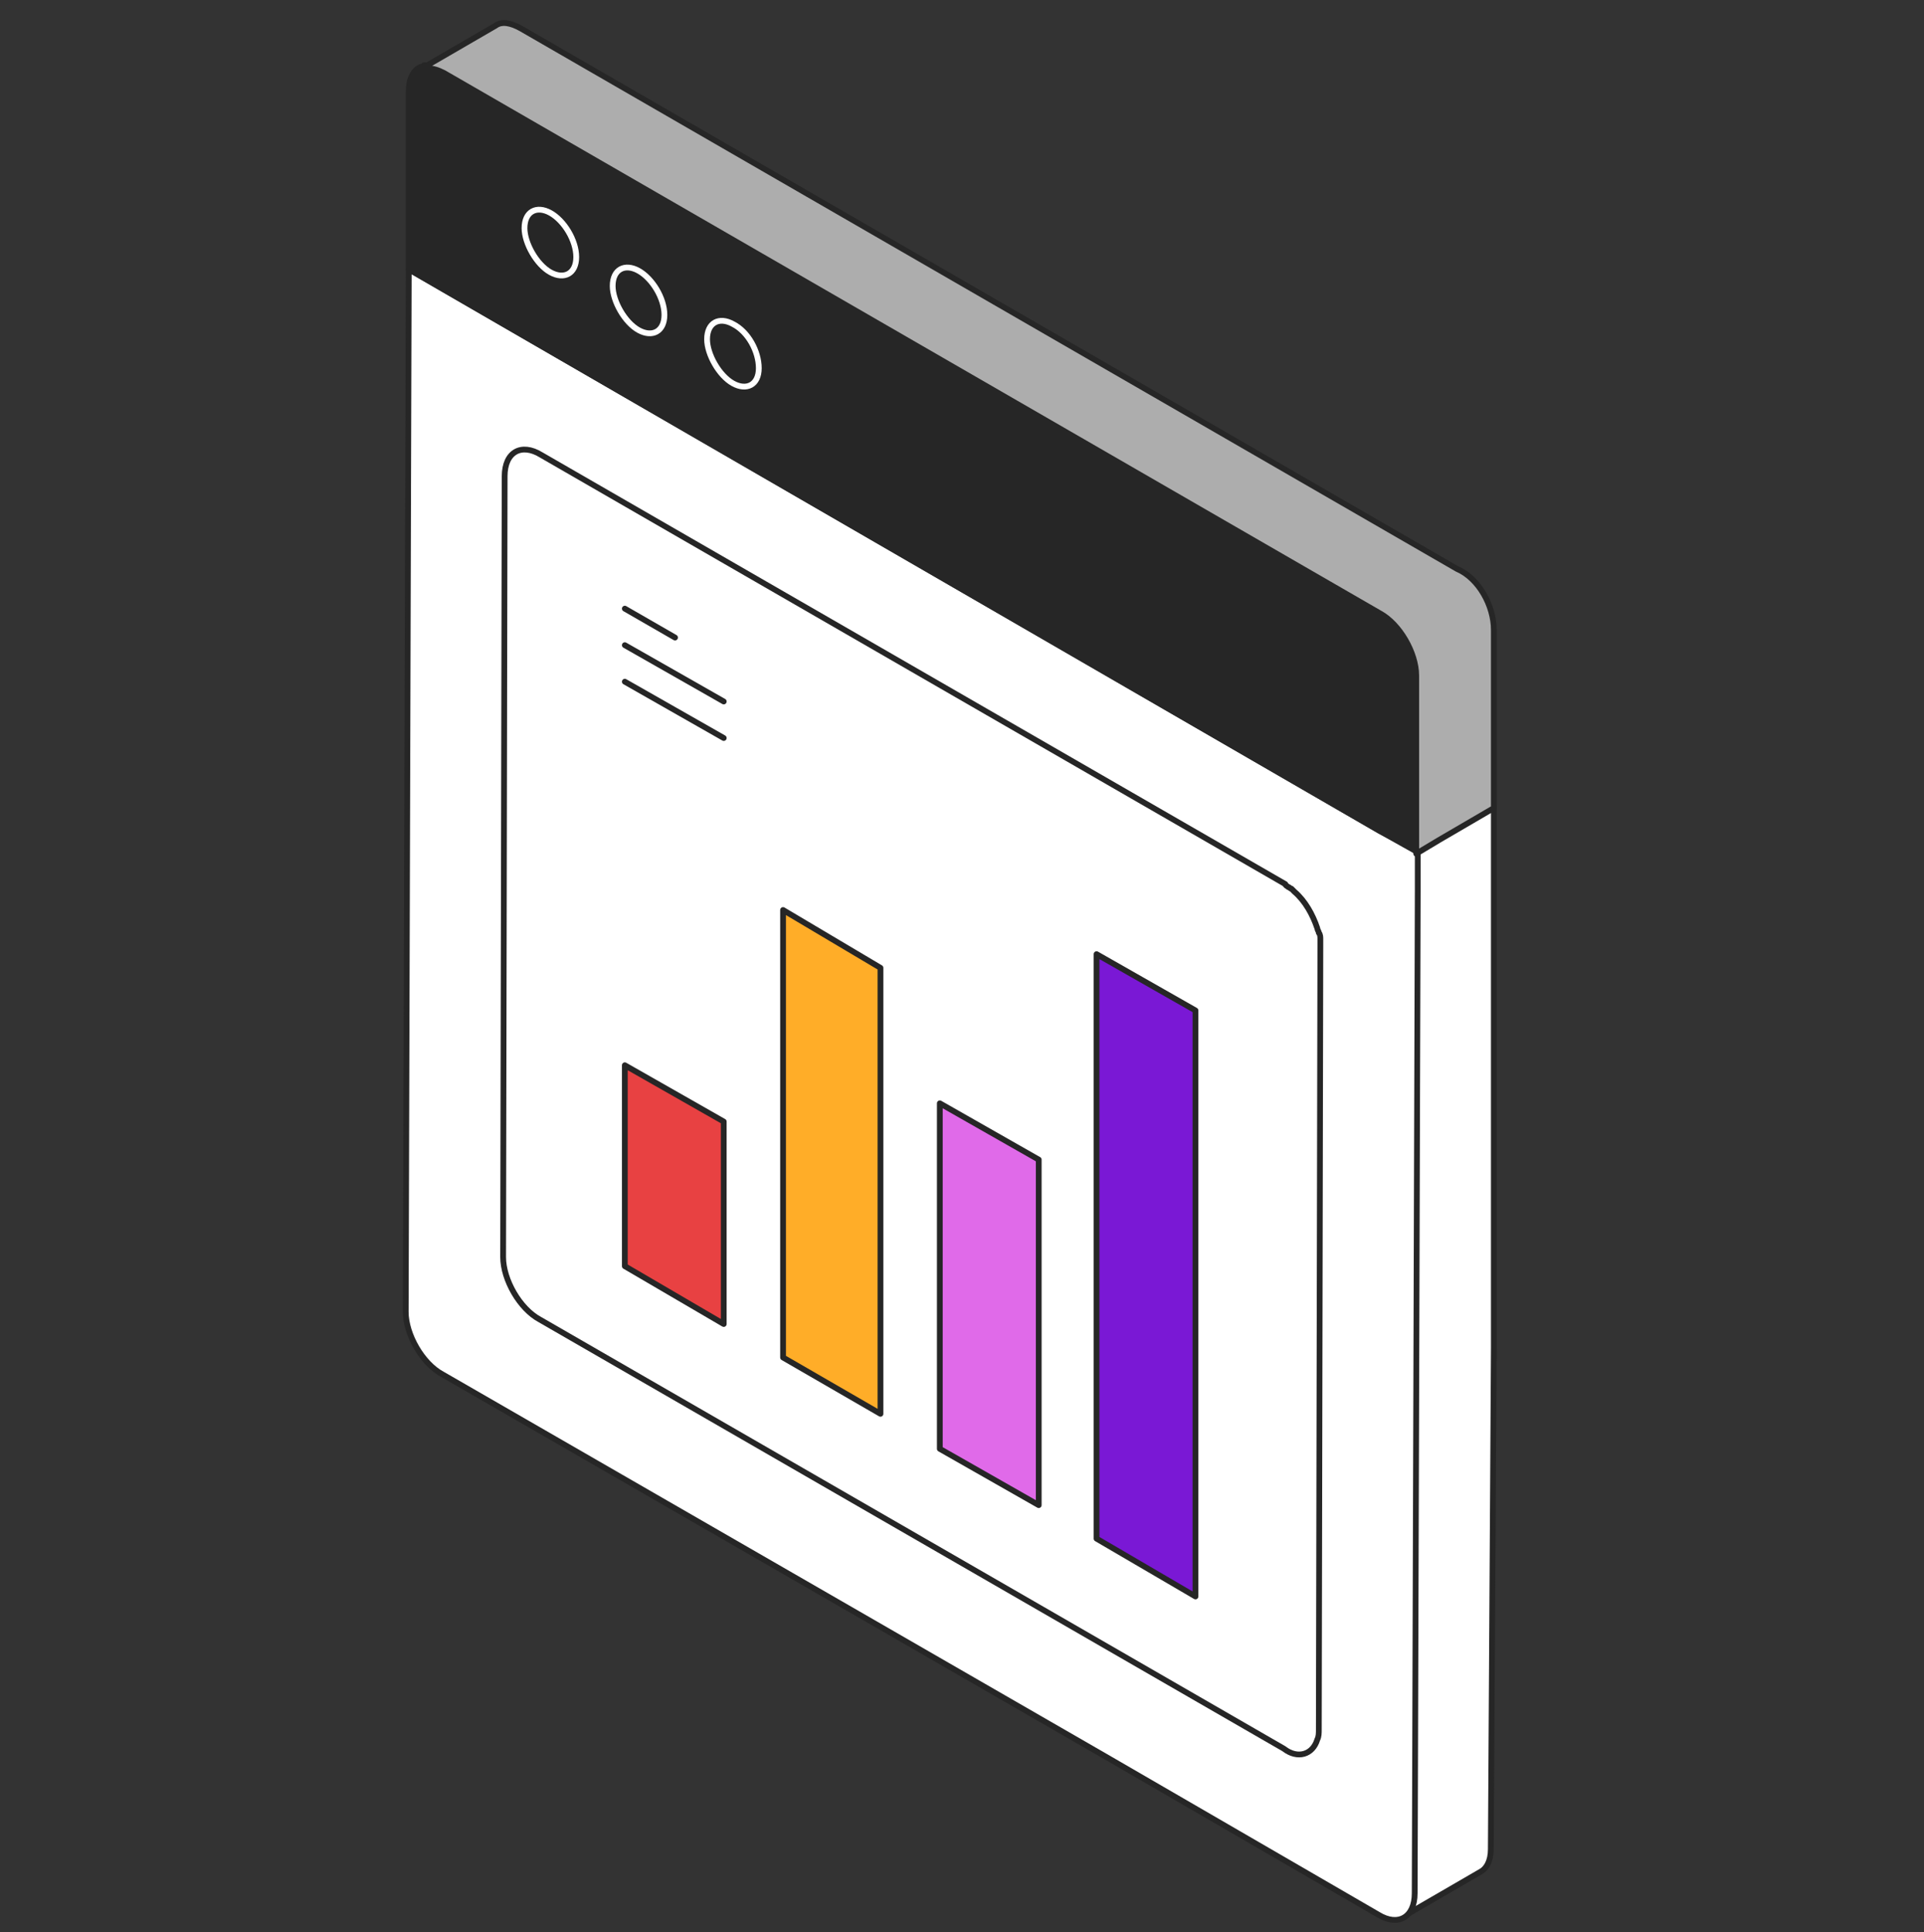 <svg width="250" height="251" viewBox="0 0 250 251" fill="none" xmlns="http://www.w3.org/2000/svg">
<rect x="0" y="0" width="250" height="251" fill="#333333" stroke="none"/>
<path d="M194.108 104.78V174.979L193.713 240.234C193.713 241.816 193.12 242.804 192.329 243.2L182.441 248.934C182.639 248.737 182.837 248.737 182.837 248.539L183.035 248.341C183.035 248.143 183.232 248.143 183.232 247.946C183.232 247.748 183.43 247.55 183.43 247.352C183.43 247.155 183.43 246.957 183.628 246.759C183.628 246.759 183.628 246.561 183.628 246.364C183.628 246.166 183.628 245.968 183.628 245.77L183.826 181.702L184.023 115.656V110.317L186.989 108.537L194.108 104.78Z" fill="white" stroke="#262626" stroke-width="0.75" stroke-miterlimit="10" stroke-linecap="round" stroke-linejoin="round"/>
<path d="M179.274 107.944L53.114 34.977L52.719 170.43C52.719 173.396 54.894 177.154 57.465 178.538L144.274 228.567L179.076 248.736C181.647 250.318 183.822 249.132 183.822 245.968L184.02 181.899L184.218 115.853V110.514L179.274 107.944Z" fill="white" stroke="#262626" stroke-width="0.75" stroke-miterlimit="10" stroke-linecap="round" stroke-linejoin="round"/>
<path d="M171.167 225.996C171.365 225.601 171.365 225.205 171.365 224.612L171.563 123.17C171.563 122.972 171.563 122.774 171.563 122.577C171.563 122.379 171.563 122.181 171.563 121.984C171.563 121.786 171.563 121.39 171.365 121.193C171.365 120.995 171.167 120.797 171.167 120.599C170.574 118.82 169.585 117.04 168.201 115.854C168.003 115.656 168.003 115.656 167.806 115.458C167.608 115.458 167.608 115.26 167.41 115.26C167.212 115.063 167.015 115.063 167.015 114.865L70.319 59.101C67.748 57.519 65.573 58.706 65.573 61.87L65.375 163.312C65.375 166.278 67.55 170.035 70.121 171.419L166.817 227.183C168.597 228.567 170.574 227.974 171.167 225.996Z" fill="white" stroke="#262626" stroke-width="0.75" stroke-miterlimit="10" stroke-linecap="round" stroke-linejoin="round"/>
<path d="M184.213 87.576V91.333V105.571V110.712L179.269 107.944L53.109 34.977V11.841C53.109 10.259 53.703 9.072 54.691 8.677C54.889 8.677 55.087 8.479 55.087 8.479C55.285 8.479 55.482 8.479 55.68 8.479C56.273 8.479 57.064 8.677 57.855 9.072L179.467 79.271C182.038 80.853 184.213 84.61 184.213 87.576Z" fill="#262626" stroke="#262626" stroke-width="0.75" stroke-miterlimit="10" stroke-linecap="round" stroke-linejoin="round"/>
<path d="M194.106 81.842V104.978L186.988 109.13L184.021 110.91V105.769V91.531V87.774C184.021 84.808 181.846 81.051 179.276 79.667L57.664 9.468C56.873 9.073 56.28 8.875 55.489 8.875C55.291 8.875 55.093 8.875 54.895 8.875C54.698 8.875 54.5 8.875 54.5 9.073L64.387 3.338C65.178 2.745 66.365 2.943 67.749 3.734L189.361 73.932C192.129 75.119 194.106 78.678 194.106 81.842Z" fill="#ADADAD" stroke="#262626" stroke-width="0.75" stroke-miterlimit="10" stroke-linecap="round" stroke-linejoin="round"/>
<path d="M74.876 33.395C74.876 35.571 73.294 36.361 71.514 35.373C69.734 34.384 68.152 31.616 68.152 29.638C68.152 27.463 69.734 26.672 71.514 27.661C73.294 28.65 74.876 31.22 74.876 33.395Z" fill="#262626" stroke="white" stroke-width="0.75" stroke-miterlimit="10" stroke-linecap="round" stroke-linejoin="round"/>
<path d="M86.333 40.909C86.333 43.084 84.751 43.875 82.971 42.887C81.191 41.898 79.609 39.13 79.609 37.152C79.609 34.977 81.191 34.186 82.971 35.175C84.751 36.163 86.333 38.734 86.333 40.909Z" fill="#262626" stroke="white" stroke-width="0.75" stroke-miterlimit="10" stroke-linecap="round" stroke-linejoin="round"/>
<path d="M98.598 47.831C98.598 50.006 97.016 50.797 95.237 49.808C93.457 48.819 91.875 46.051 91.875 44.074C91.875 41.898 93.457 41.107 95.237 42.096C97.214 43.085 98.598 45.656 98.598 47.831Z" fill="#262626" stroke="white" stroke-width="0.75" stroke-miterlimit="10" stroke-linecap="round" stroke-linejoin="round"/>
<path d="M94.041 172.012L81.188 164.498V138.396L94.041 145.713V172.012Z" fill="#E84142" stroke="#262626" stroke-width="0.75" stroke-miterlimit="10" stroke-linecap="round" stroke-linejoin="round"/>
<path d="M114.406 183.679L101.75 176.363V118.227L114.406 125.741V183.679Z" fill="#FFAD28" stroke="#262626" stroke-width="0.75" stroke-miterlimit="10" stroke-linecap="round" stroke-linejoin="round"/>
<path d="M134.97 195.544L122.117 188.227V143.34L134.97 150.656V195.544Z" fill="#E06AE9" stroke="#262626" stroke-width="0.75" stroke-miterlimit="10" stroke-linecap="round" stroke-linejoin="round"/>
<path d="M155.338 207.408L142.484 199.894V123.961L155.338 131.277V207.408Z" fill="#7A18D5" stroke="#262626" stroke-width="0.75" stroke-miterlimit="10" stroke-linecap="round" stroke-linejoin="round"/>
<path d="M81.188 79.073L87.713 82.83" stroke="#262626" stroke-width="0.75" stroke-miterlimit="10" stroke-linecap="round" stroke-linejoin="round"/>
<path d="M81.188 83.819L94.041 91.135" stroke="#262626" stroke-width="0.75" stroke-miterlimit="10" stroke-linecap="round" stroke-linejoin="round"/>
<path d="M81.188 88.565L94.041 95.881" stroke="#262626" stroke-width="0.75" stroke-miterlimit="10" stroke-linecap="round" stroke-linejoin="round"/>
</svg>
